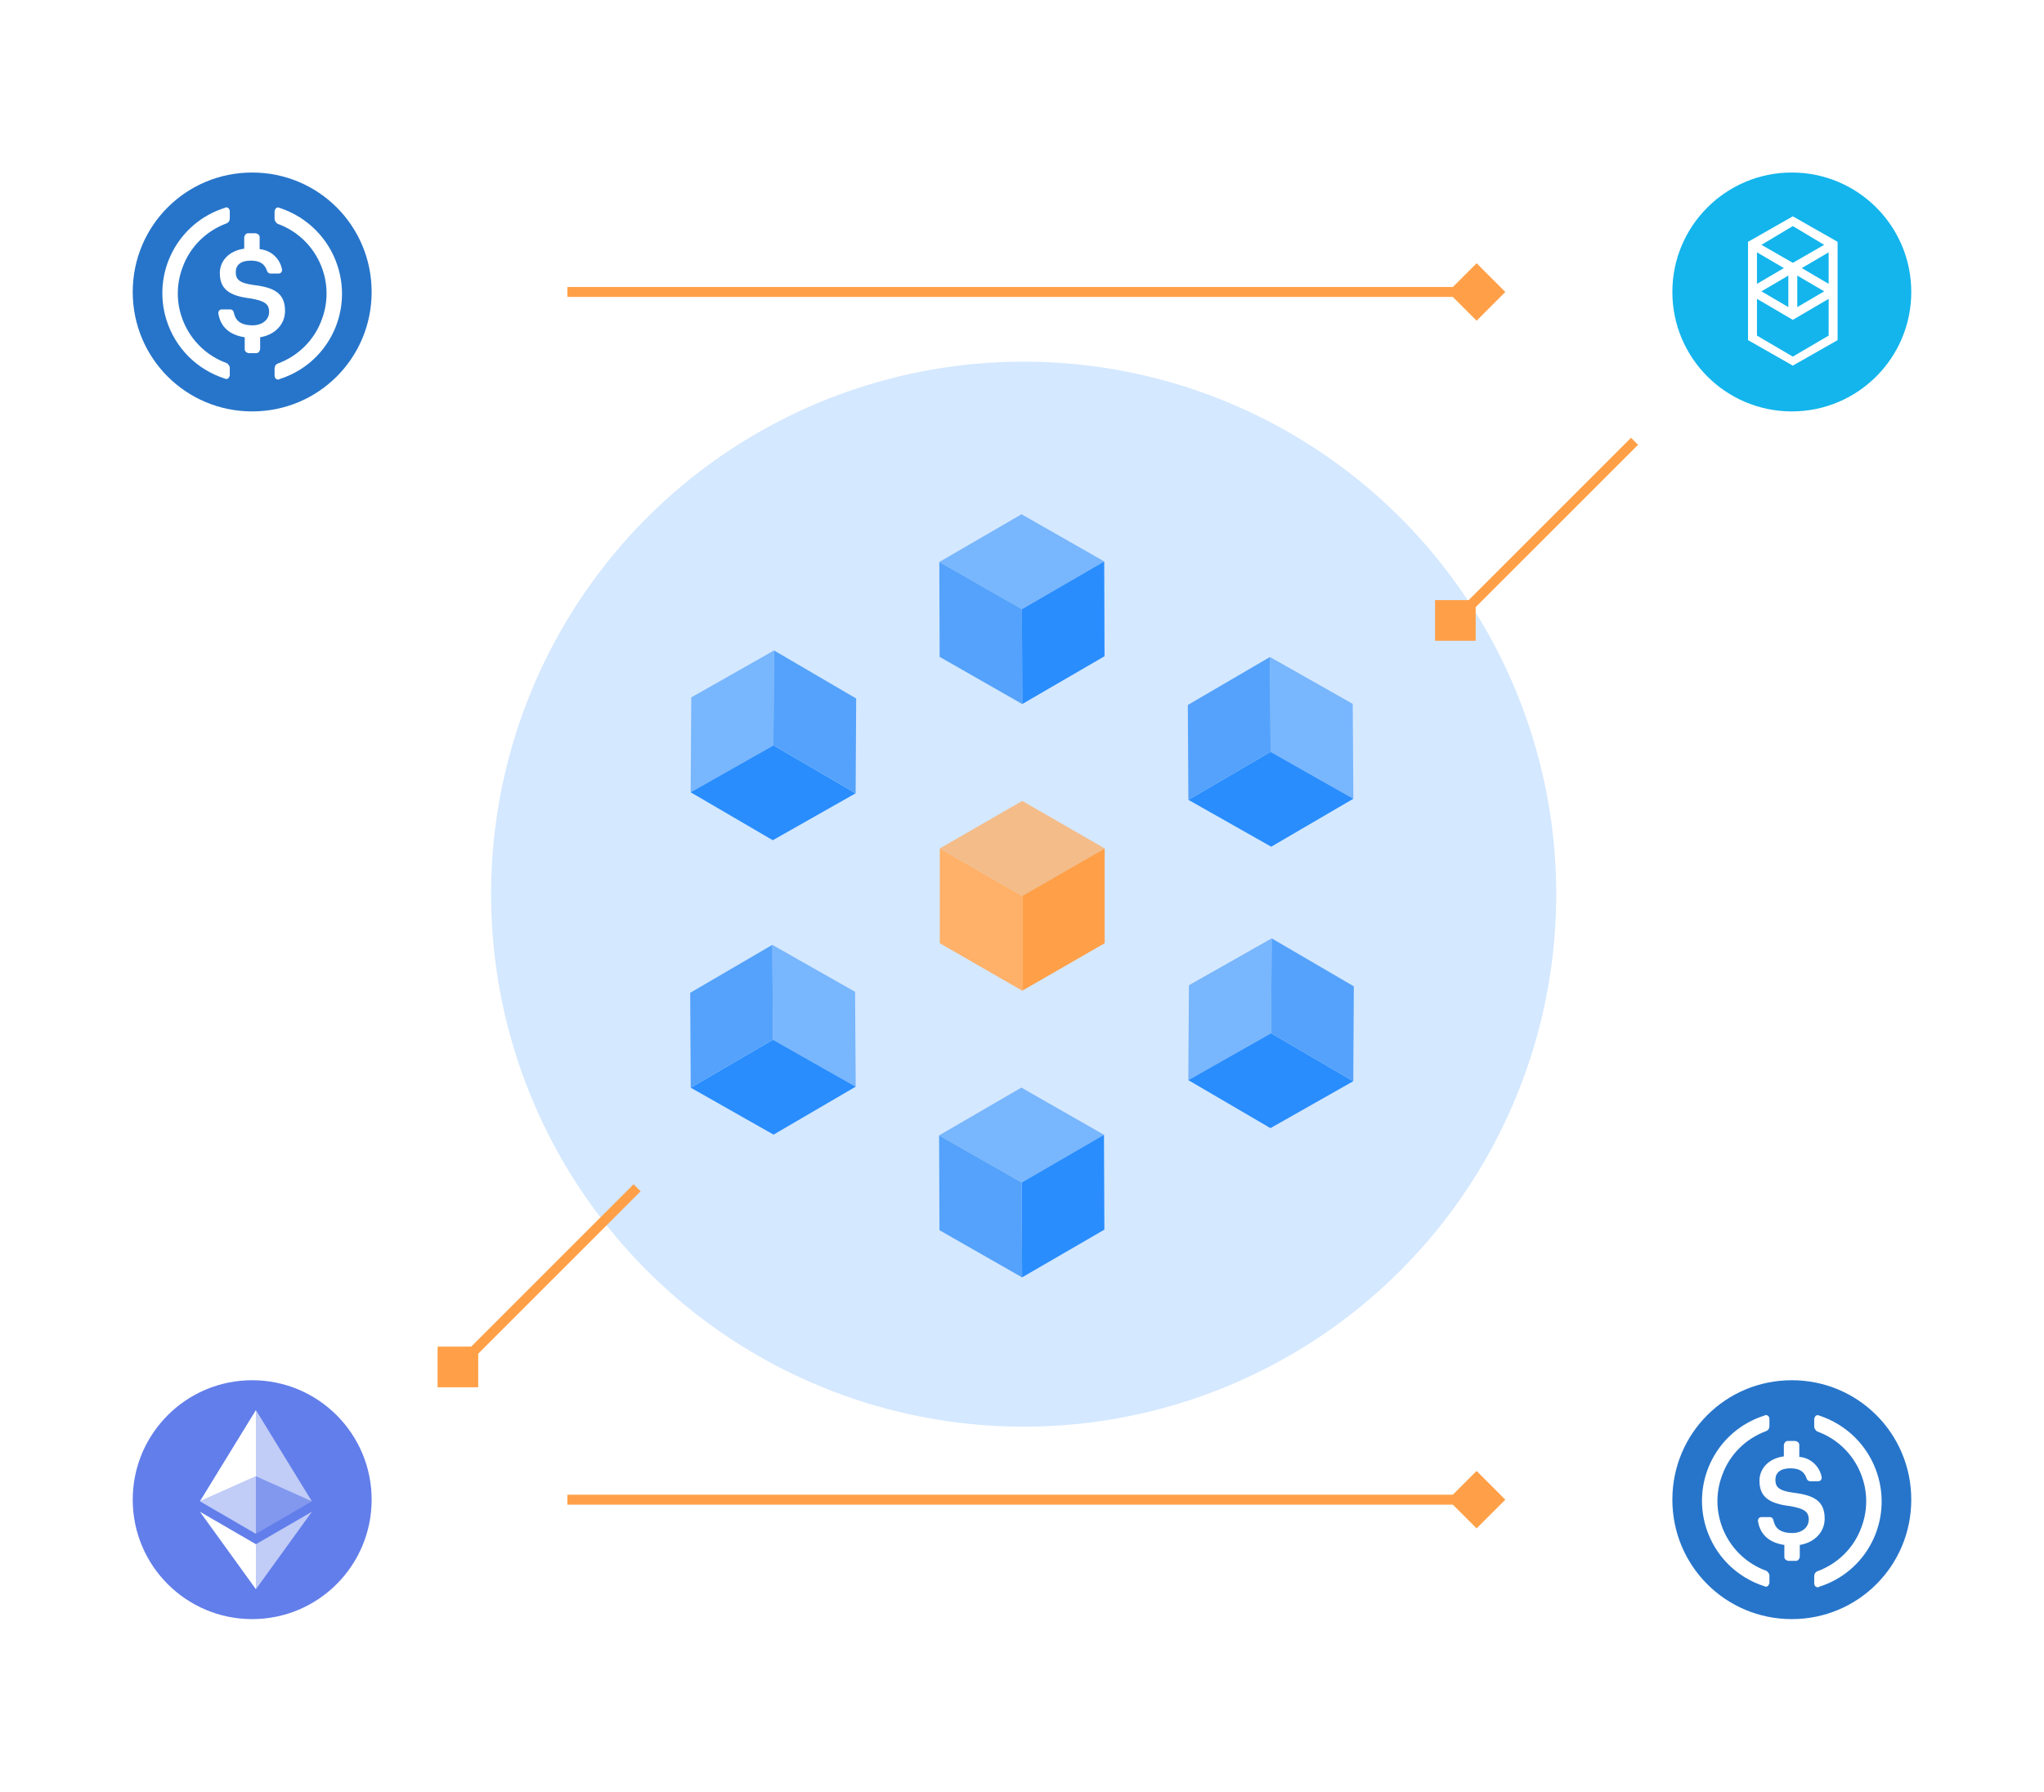 <svg width="616" height="540" viewBox="0 0 616 540" fill="none" xmlns="http://www.w3.org/2000/svg">
<g opacity="0.2" filter="url(#filter0_f_4543_54043)">
<circle cx="308.5" cy="269.5" r="160.5" fill="#298DFE"/>
</g>
<g clip-path="url(#clip0_4543_54043)">
<path d="M332.776 169.216L307.977 183.597L283.083 169.381L307.859 155L332.776 169.216Z" fill="#78B6FD"/>
<path d="M332.776 169.217L332.87 197.79L308.071 212.195L307.977 183.598L332.776 169.217Z" fill="#298DFE"/>
<path d="M307.977 183.597L308.071 212.194L283.177 197.978L283.083 169.381L307.977 183.597Z" fill="#54A2FB"/>
<path d="M332.918 255.713L308.071 269.999L283.225 255.713L308.071 241.402L332.918 255.713Z" fill="#F4BC89"/>
<path d="M332.918 255.713V284.286L308.071 298.597V270L332.918 255.713Z" fill="#FFA048"/>
<path d="M308.071 270V298.597L283.225 284.286V255.713L308.071 270Z" fill="#FFB169"/>
<path d="M332.705 342.023L307.929 356.404H307.905L283.012 342.211L307.811 327.807L332.705 342.023Z" fill="#78B6FD"/>
<path d="M332.705 342.021L332.823 370.618L308.023 384.999L307.905 356.402H307.929L332.705 342.021Z" fill="#298DFE"/>
<path d="M307.905 356.404L308.024 385.001L283.13 370.784L283.012 342.211L307.905 356.404Z" fill="#54A2FB"/>
<path d="M407.858 240.744L382.917 226.622V226.599L382.729 198.025L407.669 212.147L407.858 240.744Z" fill="#78B6FD"/>
<path d="M407.858 240.743L383.106 255.195L358.142 241.073L382.917 226.598V226.621L407.858 240.743Z" fill="#298DFE"/>
<path d="M382.918 226.599L358.142 241.074L357.977 212.477L382.729 198.025L382.918 226.599Z" fill="#54A2FB"/>
<path d="M257.882 327.524L232.941 313.378L232.752 284.781L257.693 298.927L257.882 327.524Z" fill="#78B6FD"/>
<path d="M257.882 327.524L233.13 341.976L208.165 327.83L232.941 313.379L257.882 327.524Z" fill="#298DFE"/>
<path d="M232.941 313.378L208.165 327.83L208 299.233L232.752 284.781L232.941 313.378Z" fill="#54A2FB"/>
<path d="M208.142 238.791L233.083 224.669V224.646L233.272 196.049L208.331 210.194L208.142 238.791Z" fill="#78B6FD"/>
<path d="M208.142 238.79L232.894 253.242L257.858 239.096L233.083 224.645V224.668L208.142 238.79Z" fill="#298DFE"/>
<path d="M233.083 224.646L257.859 239.097L258.024 210.524L233.272 196.049L233.083 224.646Z" fill="#54A2FB"/>
<path d="M358.118 325.547L383.059 311.425L383.248 282.828L358.307 296.95L358.118 325.547Z" fill="#78B6FD"/>
<path d="M358.118 325.546L382.87 340.021L407.835 325.875L383.059 311.424L358.118 325.546Z" fill="#298DFE"/>
<path d="M383.059 311.425L407.834 325.877L408 297.28L383.248 282.828L383.059 311.425Z" fill="#54A2FB"/>
</g>
<circle opacity="0.1" cx="92" cy="104" r="36" fill="white"/>
<path d="M76 124C95.95 124 112 107.95 112 88C112 68.05 95.95 52 76 52C56.05 52 40 68.05 40 88C40 107.95 56.05 124 76 124Z" fill="#2775CA"/>
<path d="M85.9 93.701C85.9 88.451 82.75 86.651 76.45 85.901C71.95 85.301 71.05 84.101 71.05 82.001C71.05 79.9 72.55 78.551 75.55 78.551C78.25 78.551 79.75 79.451 80.5 81.701C80.65 82.151 81.1 82.451 81.55 82.451H83.95C84.55 82.451 85 82.001 85 81.401V81.251C84.4 77.951 81.7 75.401 78.25 75.101V71.501C78.25 70.901 77.8 70.451 77.05 70.301H74.8C74.2 70.301 73.75 70.751 73.6 71.501V74.951C69.1 75.551 66.25 78.551 66.25 82.301C66.25 87.251 69.25 89.201 75.55 89.951C79.75 90.701 81.1 91.601 81.1 94.001C81.1 96.401 79 98.051 76.15 98.051C72.25 98.051 70.9 96.401 70.45 94.151C70.3 93.551 69.85 93.251 69.4 93.251H66.85C66.25 93.251 65.8 93.701 65.8 94.301V94.451C66.4 98.201 68.8 100.901 73.75 101.651V105.251C73.75 105.851 74.2 106.301 74.95 106.451H77.2C77.8 106.451 78.25 106.001 78.4 105.251V101.651C82.9 100.901 85.9 97.751 85.9 93.701Z" fill="white"/>
<path fill-rule="evenodd" clip-rule="evenodd" d="M55 80.65C50.65 92.2 56.65 105.25 68.35 109.45C68.8 109.75 69.25 110.35 69.25 110.8V112.9C69.25 113.2 69.25 113.35 69.1 113.5C68.95 114.1 68.35 114.4 67.75 114.1C59.35 111.4 52.9 104.95 50.2 96.55C45.7 82.3 53.5 67.15 67.75 62.65C67.9 62.5 68.2 62.5 68.35 62.5C68.95 62.65 69.25 63.1 69.25 63.7V65.8C69.25 66.55 68.95 67 68.35 67.3C62.2 69.55 57.25 74.35 55 80.65ZM82.9 63.25C83.05 62.65 83.65 62.35 84.25 62.65C92.5 65.35 99.1 71.8 101.8 80.35C106.3 94.6 98.5 109.75 84.25 114.25C84.1 114.4 83.8 114.4 83.65 114.4C83.05 114.25 82.75 113.8 82.75 113.2V111.1C82.75 110.35 83.05 109.9 83.65 109.6C89.8 107.35 94.75 102.55 97 96.25C101.35 84.7 95.35 71.65 83.65 67.45C83.2 67.15 82.75 66.55 82.75 65.95V63.85C82.75 63.55 82.75 63.4 82.9 63.25Z" fill="white"/>
<circle cx="540" cy="88" r="36" fill="#13B5EC"/>
<path fill-rule="evenodd" clip-rule="evenodd" d="M543 80.802L551.1 76.053V85.551L543 80.802ZM551.1 101.154L540.3 107.486L529.5 101.154V90.074L540.3 96.405L551.1 90.074V101.154ZM529.5 76.053L537.6 80.802L529.5 85.551V76.053ZM541.65 83.064L549.75 87.812L541.65 92.561V83.064ZM538.95 92.561L530.85 87.812L538.95 83.064V92.561ZM549.75 73.792L540.3 79.219L530.85 73.792L540.3 68.139L549.75 73.792ZM526.8 72.888V102.511L540.3 110.199L553.8 102.511V72.888L540.3 65.199L526.8 72.888Z" fill="white"/>
<circle opacity="0.1" cx="524" cy="436" r="36" fill="white"/>
<path d="M540 488C559.95 488 576 471.95 576 452C576 432.05 559.95 416 540 416C520.05 416 504 432.05 504 452C504 471.95 520.05 488 540 488Z" fill="#2775CA"/>
<path d="M549.9 457.701C549.9 452.451 546.75 450.651 540.45 449.901C535.95 449.301 535.05 448.101 535.05 446.001C535.05 443.901 536.55 442.551 539.55 442.551C542.25 442.551 543.75 443.451 544.5 445.701C544.65 446.151 545.1 446.451 545.55 446.451H547.95C548.55 446.451 549 446.001 549 445.401V445.251C548.4 441.951 545.7 439.401 542.25 439.101V435.501C542.25 434.901 541.8 434.451 541.05 434.301H538.8C538.2 434.301 537.75 434.751 537.6 435.501V438.951C533.1 439.551 530.25 442.551 530.25 446.301C530.25 451.251 533.25 453.201 539.55 453.951C543.75 454.701 545.1 455.601 545.1 458.001C545.1 460.401 543 462.051 540.15 462.051C536.25 462.051 534.9 460.401 534.45 458.151C534.3 457.551 533.85 457.251 533.4 457.251H530.85C530.25 457.251 529.8 457.701 529.8 458.301V458.451C530.4 462.201 532.8 464.901 537.75 465.651V469.251C537.75 469.851 538.2 470.301 538.95 470.451H541.2C541.8 470.451 542.25 470.001 542.4 469.251V465.651C546.9 464.901 549.9 461.751 549.9 457.701Z" fill="white"/>
<path fill-rule="evenodd" clip-rule="evenodd" d="M519 444.65C514.65 456.2 520.65 469.25 532.35 473.45C532.8 473.75 533.25 474.35 533.25 474.8V476.9C533.25 477.2 533.25 477.35 533.1 477.5C532.95 478.1 532.35 478.4 531.75 478.1C523.35 475.4 516.9 468.95 514.2 460.55C509.7 446.3 517.5 431.15 531.75 426.65C531.9 426.5 532.2 426.5 532.35 426.5C532.95 426.65 533.25 427.1 533.25 427.7V429.8C533.25 430.55 532.95 431 532.35 431.3C526.2 433.55 521.25 438.35 519 444.65ZM546.9 427.25C547.05 426.65 547.65 426.35 548.25 426.65C556.5 429.35 563.1 435.8 565.8 444.35C570.3 458.6 562.5 473.75 548.25 478.25C548.1 478.4 547.8 478.4 547.65 478.4C547.05 478.25 546.75 477.8 546.75 477.2V475.1C546.75 474.35 547.05 473.9 547.65 473.6C553.8 471.35 558.75 466.55 561 460.25C565.35 448.7 559.35 435.65 547.65 431.45C547.2 431.15 546.75 430.55 546.75 429.95V427.85C546.75 427.55 546.75 427.4 546.9 427.25Z" fill="white"/>
<g clip-path="url(#clip1_4543_54043)">
<path d="M76 488C95.882 488 112 471.882 112 452C112 432.118 95.882 416 76 416C56.118 416 40 432.118 40 452C40 471.882 56.118 488 76 488Z" fill="#627EEA"/>
<path d="M77.121 425V444.958L93.989 452.495L77.121 425Z" fill="white" fill-opacity="0.602"/>
<path d="M77.121 425L60.25 452.495L77.121 444.958V425Z" fill="white"/>
<path d="M77.121 465.429V478.989L94 455.637L77.121 465.429Z" fill="white" fill-opacity="0.602"/>
<path d="M77.121 478.989V465.426L60.25 455.637L77.121 478.989Z" fill="white"/>
<path d="M77.121 462.29L93.989 452.496L77.121 444.963V462.29Z" fill="white" fill-opacity="0.2"/>
<path d="M60.25 452.496L77.121 462.29V444.963L60.25 452.496Z" fill="white" fill-opacity="0.602"/>
</g>
<path d="M453.66 88L445 79.34L436.34 88L445 96.66L453.66 88ZM171 89.5H445V86.5H171V89.5Z" fill="#FFA048"/>
<path d="M453.66 452L445 443.34L436.34 452L445 460.66L453.66 452ZM171 453.5H445V450.5H171V453.5Z" fill="#FFA048"/>
<path d="M432.479 193.124L444.726 193.124L444.726 180.876L432.479 180.876L432.479 193.124ZM491.542 131.939L437.542 185.939L439.663 188.061L493.663 134.061L491.542 131.939Z" fill="#FFA048"/>
<path d="M131.876 418.124L144.124 418.124L144.124 405.876L131.876 405.876L131.876 418.124ZM190.939 356.939L136.939 410.939L139.061 413.061L193.061 359.061L190.939 356.939Z" fill="#FFA048"/>
<defs>
<filter id="filter0_f_4543_54043" x="48" y="9" width="521" height="521" filterUnits="userSpaceOnUse" color-interpolation-filters="sRGB">
<feFlood flood-opacity="0" result="BackgroundImageFix"/>
<feBlend mode="normal" in="SourceGraphic" in2="BackgroundImageFix" result="shape"/>
<feGaussianBlur stdDeviation="50" result="effect1_foregroundBlur_4543_54043"/>
</filter>
<clipPath id="clip0_4543_54043">
<rect width="200" height="230" fill="white" transform="translate(208 155)"/>
</clipPath>
<clipPath id="clip1_4543_54043">
<rect width="72" height="72" fill="white" transform="translate(40 416)"/>
</clipPath>
</defs>
</svg>
